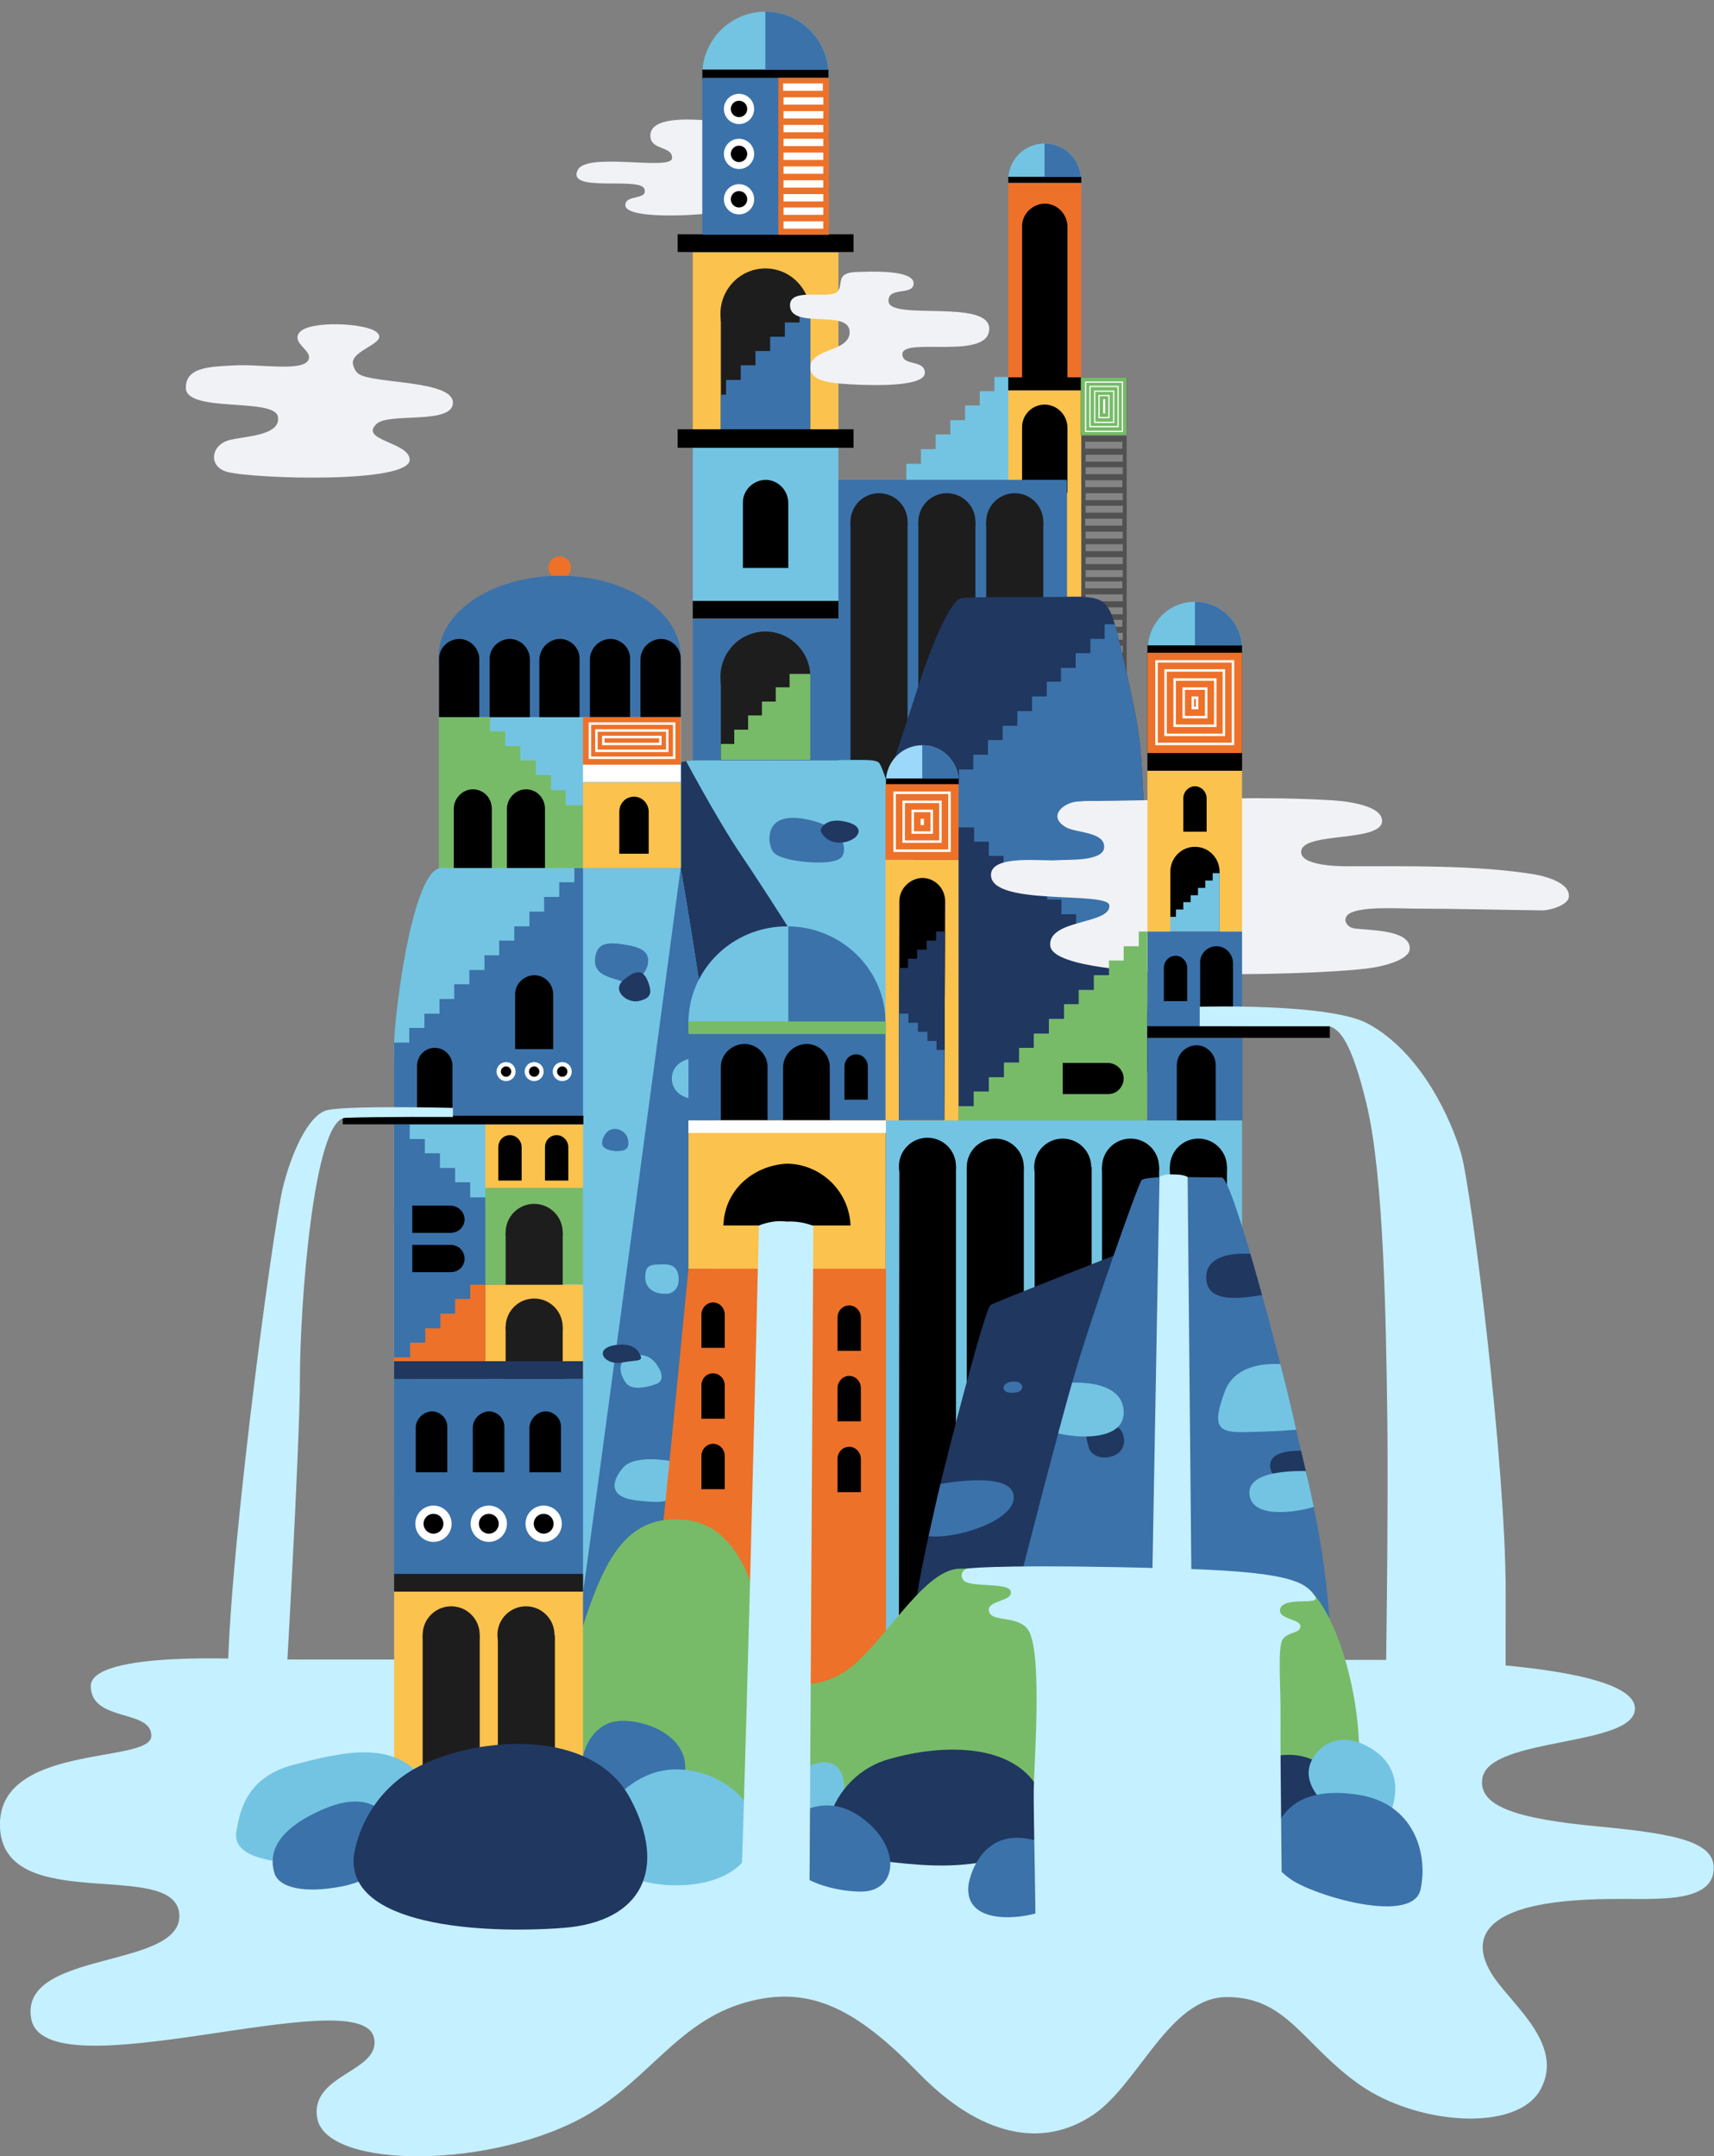 <?xml version="1.0" encoding="utf-8"?>
<!-- Generator: Adobe Illustrator 21.0.0, SVG Export Plug-In . SVG Version: 6.00 Build 0)  -->
<svg version="1.1" id="Layer_1" xmlns="http://www.w3.org/2000/svg" xmlns:xlink="http://www.w3.org/1999/xlink" x="0px" y="0px"
	 viewBox="0 0 396.6 498.8" style="enable-background:new 0 0 396.6 498.8;" xml:space="preserve">
<rect x="0" y="0" width="396.6" height="498.8" fill="#808080" stroke="none"/>
<style type="text/css">
	.st0{fill:#F1F2F6;}
	.st1{fill:#515151;}
	.st2{fill:#858585;}
	.st3{fill:#73C4E2;}
	.st4{fill:#FBC24D;}
	.st5{fill:#3B72AA;}
	.st6{fill:#1D1D1D;}
	.st7{fill:#203760;}
	.st8{clip-path:url(#SVGID_2_);}
	.st9{clip-path:url(#SVGID_4_);}
	.st10{fill:#ED7129;}
	.st11{clip-path:url(#SVGID_6_);}
	.st12{clip-path:url(#SVGID_8_);}
	.st13{fill:#FFFFFF;}
	.st14{clip-path:url(#SVGID_10_);}
	.st15{clip-path:url(#SVGID_12_);}
	.st16{fill:#77BB68;}
	.st17{fill:#C5F0FF;}
	.st18{clip-path:url(#SVGID_14_);}
	.st19{clip-path:url(#SVGID_16_);}
	.st20{clip-path:url(#SVGID_18_);}
	.st21{clip-path:url(#SVGID_20_);}
	.st22{clip-path:url(#SVGID_22_);}
	.st23{clip-path:url(#SVGID_24_);}
	.st24{clip-path:url(#SVGID_26_);}
	.st25{clip-path:url(#SVGID_28_);}
	.st26{clip-path:url(#SVGID_30_);}
	.st27{clip-path:url(#SVGID_32_);}
	.st28{clip-path:url(#SVGID_34_);}
	.st29{clip-path:url(#SVGID_36_);}
	.st30{clip-path:url(#SVGID_38_);}
	.st31{clip-path:url(#SVGID_40_);}
	.st32{fill:none;stroke:#000000;stroke-width:0.75;}
	.st33{fill:#232323;}
	.st34{fill:none;stroke:#FFFFFF;stroke-width:0.28;stroke-miterlimit:10;}
	.st35{fill:#9CD8FA;}
	.st36{clip-path:url(#SVGID_42_);}
	.st37{fill:none;stroke:#FFFFFF;stroke-width:0.57;stroke-miterlimit:10;}
	.st38{clip-path:url(#SVGID_44_);}
	.st39{clip-path:url(#SVGID_46_);}
</style>
<title>island-1</title>
<g id="Layer_2">
	<g id="Layer_1-2">
		<path class="st0" d="M163.1,27.8c-2.6-0.1-13.1-1.1-12.6,3.9c0.3,3.1,5.2,2.1,5,4.9c-0.2,3-19.6-1.5-21.8,2.7
			c-2.8,5.4,14.4,1.5,15.4,4.4c0.9,2.7-4.5,1.2-4.4,3.8c0.1,3.6,20.1,2.2,22.1,1.4c0.9-0.4-0.2-1.3-0.2-2c0.1-5.1,0-11.2-1.9-16.1
			c-0.4-0.8-0.8-1.6-1-2.5L163.1,27.8z"/>
		<rect x="250.1" y="100.8" class="st1" width="10.6" height="59.9"/>
		<rect x="251.1" y="102.2" class="st2" width="8.6" height="1.6"/>
		<rect x="251.2" y="105.2" class="st2" width="8.6" height="1.6"/>
		<rect x="251.2" y="108.1" class="st2" width="8.6" height="1.6"/>
		<rect x="251.1" y="111.1" class="st2" width="8.6" height="1.6"/>
		<rect x="251.2" y="114.1" class="st2" width="8.6" height="1.6"/>
		<rect x="251.2" y="117" class="st2" width="8.6" height="1.6"/>
		<rect x="251.1" y="120" class="st2" width="8.6" height="1.6"/>
		<rect x="251.2" y="123" class="st2" width="8.6" height="1.6"/>
		<rect x="251.2" y="125.9" class="st2" width="8.6" height="1.6"/>
		<rect x="251.2" y="128.9" class="st2" width="8.6" height="1.6"/>
		<rect x="251.2" y="131.9" class="st2" width="8.6" height="1.6"/>
		<rect x="251.1" y="134.5" class="st2" width="8.6" height="1.6"/>
		<rect x="251.2" y="137.5" class="st2" width="8.6" height="1.6"/>
		<rect x="251.2" y="140.5" class="st2" width="8.6" height="1.6"/>
		<rect x="251.1" y="143.4" class="st2" width="8.6" height="1.6"/>
		<rect x="251.2" y="146.4" class="st2" width="8.6" height="1.6"/>
		<rect x="251.2" y="149.4" class="st2" width="8.6" height="1.6"/>
		<rect x="251.1" y="152.4" class="st2" width="8.6" height="1.6"/>
		<rect x="251.2" y="155.3" class="st2" width="8.6" height="1.6"/>
		<rect x="251.2" y="158.3" class="st2" width="8.6" height="1.6"/>
		<path class="st3" d="M229.9,90.7h3.4 M233.3,120.7h-23.6v-13.4h3.4v-3.4h3.4v-3.4h3.4v-3.3h3.4v-3.4h3.4v-3.3h3.4v-3.3h3.4
			L233.3,120.7L233.3,120.7z"/>
		<rect x="233.3" y="90.3" class="st4" width="16.9" height="47.7"/>
		<path d="M241.7,93.6c2.9,0,5.3,2.4,5.3,5.4l0,0l0,0v15h-10.5V99l0,0l0,0C236.4,96,238.8,93.6,241.7,93.6L241.7,93.6z"/>
		<rect x="193.9" y="111" class="st5" width="53" height="76.1"/>
		<rect x="196.8" y="120.7" class="st6" width="13.2" height="63.9"/>
		<ellipse class="st6" cx="203.4" cy="120.7" rx="6.6" ry="6.6"/>
		<rect x="212.5" y="120.7" class="st6" width="13.2" height="63.9"/>
		<ellipse class="st6" cx="219.1" cy="120.7" rx="6.6" ry="6.6"/>
		<rect x="228.2" y="120.7" class="st6" width="13.2" height="63.9"/>
		<ellipse class="st6" cx="234.8" cy="120.7" rx="6.6" ry="6.6"/>
		<path class="st7" d="M203.5,185.9c0,0,6-17.8,8.8-26.6s7.5-20.5,10.1-20.9s12.9-0.2,21.8-0.3c12.3-0.1,12.2-0.9,15.5,13.3
			s3.6,16.9,4.1,21.2s1.8,28.5,1,41s1.4,15.6-1.9,16.8s-47.3-2-48.7-5.5S203.5,187,203.5,185.9z"/>
		<g>
			<g>
				<defs>
					<path id="SVGID_1_" d="M203.5,185.9c0,0,6-17.8,8.8-26.6s7.5-20.5,10.1-20.9s12.9-0.2,21.8-0.3c12.3-0.1,12.2-0.9,15.5,13.3
						s3.6,16.9,4.1,21.2s1.8,28.5,1,41s3.5,39.6,0.3,40.8s-50.3,7.2-51.7,3.8S203.5,187,203.5,185.9z"/>
				</defs>
				<clipPath id="SVGID_2_">
					<use xlink:href="#SVGID_1_"  style="overflow:visible;"/>
				</clipPath>
				<g class="st8">
					<polygon class="st5" points="233.3,221.4 205.1,210.8 208.4,191.4 211.8,191.4 211.8,188.1 215.1,188.1 215.1,184.7 
						218.5,184.7 218.5,181.3 221.9,181.3 221.9,178 225.2,178 225.2,174.6 228.6,174.6 228.6,171.2 232,171.2 232,167.9 
						235.4,167.9 235.4,164.5 235.4,164.5 235.4,164.5 238.8,164.5 238.8,161.1 242.2,161.1 242.2,157.7 245.5,157.7 245.5,154.5 
						248.9,154.5 248.9,151.1 252.3,151.1 252.3,147.8 255.6,147.8 255.6,144.4 264.5,144.5 264.5,178.2 266.2,227.1 					"/>
				</g>
			</g>
		</g>
		<g>
			<g>
				<defs>
					<path id="SVGID_3_" d="M203.5,185.9c0,0,6-17.8,8.8-26.6s7.5-20.5,10.1-20.9s12.9-0.2,21.8-0.3c12.3-0.1,12.2-0.9,15.5,13.3
						s3.6,16.9,4.1,21.2s1.8,28.5,1,41s3.5,39.6,0.3,40.8s-50.3,7.2-51.7,3.8S203.5,187,203.5,185.9z"/>
				</defs>
				<clipPath id="SVGID_4_">
					<use xlink:href="#SVGID_3_"  style="overflow:visible;"/>
				</clipPath>
				<g class="st9">
					<polygon class="st7" points="235.5,258.1 265.9,247.7 265.9,228.4 262.5,228.4 262.5,225 259.1,225 259.1,221.6 255.8,221.6 
						255.8,218.2 252.4,218.2 252.4,214.9 249,214.9 249,211.5 245.6,211.5 245.6,208.1 242.3,208.1 242.3,204.8 238.9,204.8 
						238.9,201.4 235.5,201.4 235.5,201.4 232.2,201.4 232.2,198 228.8,198 228.8,194.7 225.4,194.7 225.4,191.4 221.5,191.4 
						221.5,188 218.7,188 218.7,184.7 215.3,184.7 215.3,181.4 204.9,181.4 204.9,215.4 204.9,259.2 					"/>
				</g>
			</g>
		</g>
		<circle class="st3" cx="241.7" cy="41.6" r="8.4"/>
		<rect x="233.3" y="42.3" class="st10" width="16.9" height="45"/>
		<path class="st3" d="M142.2,240.7c0,0-3-13.6,2.5-31.1s9.9-31.1,12-32.9c1.9-1.6,18.2-0.8,30.4-0.8c12,0,15.6-0.5,16.4,0.7
			s1.5,4.1,4.7,12.7s8.8,28.8,10.9,37.9s-3.5,15.2-11.1,17.6s-24-2.1-24-2.1s-21.8-0.2-27.5-0.2
			C151.7,242.2,146.9,241.6,142.2,240.7z"/>
		<g>
			<g>
				<defs>
					<path id="SVGID_5_" d="M142.2,240.7c0,0-3-13.6,2.5-31.1s9.9-31.1,12-32.9c1.9-1.6,18.2-0.8,30.4-0.8c12,0,15.6-0.5,16.4,0.7
						s1.5,4.1,4.7,12.7s8.8,28.8,10.9,37.9s-3.5,15.2-11.1,17.6s-24-2.1-24-2.1s-21.8-0.2-27.5-0.2
						C151.7,242.2,146.9,241.6,142.2,240.7z"/>
				</defs>
				<clipPath id="SVGID_6_">
					<use xlink:href="#SVGID_5_"  style="overflow:visible;"/>
				</clipPath>
				<g class="st11">
					<path class="st7" d="M157.7,174.1c0,0,7.9,15,13.8,23.7s23.4,35.9,30.7,50s-65.4-0.8-65.4-0.8l-5-35l16.6-34.4L157.7,174.1z"/>
				</g>
			</g>
		</g>
		<rect x="160.3" y="143.2" class="st5" width="33.7" height="32.7"/>
		<rect x="160.3" y="139" width="33.7" height="4.1"/>
		<rect x="160.3" y="103.4" class="st3" width="33.7" height="35.6"/>
		<rect x="156.8" y="99.3" width="40.7" height="4.3"/>
		<rect x="160.3" y="58.4" class="st4" width="33.7" height="40.9"/>
		<rect x="156.8" y="54.2" width="40.7" height="4.1"/>
		<circle class="st3" cx="177.1" cy="17.3" r="14.6"/>
		<rect x="162.5" y="16.1" width="29.2" height="2.4"/>
		<g>
			<g>
				<defs>
					<circle id="SVGID_7_" cx="177.1" cy="17.3" r="14.6"/>
				</defs>
				<clipPath id="SVGID_8_">
					<use xlink:href="#SVGID_7_"  style="overflow:visible;"/>
				</clipPath>
				<g class="st12">
					<rect x="177.1" class="st5" width="18.5" height="16.1"/>
				</g>
			</g>
		</g>
		<rect x="162.5" y="18" class="st5" width="29.2" height="36.3"/>
		<circle class="st13" cx="171" cy="46.1" r="3.5"/>
		<circle cx="171" cy="46.1" r="1.9"/>
		<circle class="st13" cx="171" cy="35.6" r="3.5"/>
		<circle cx="171" cy="35.6" r="1.9"/>
		<circle class="st13" cx="171" cy="25.2" r="3.5"/>
		<circle cx="171" cy="25.2" r="1.9"/>
		<ellipse class="st6" cx="177.1" cy="72.6" rx="10.4" ry="10.5"/>
		<rect x="180.1" y="18" class="st10" width="11.7" height="36.3"/>
		<rect x="166.8" y="72.8" class="st6" width="20.7" height="26.5"/>
		<g>
			<g>
				<defs>
					<rect id="SVGID_9_" x="166.8" y="72.8" width="20.7" height="26.5"/>
				</defs>
				<clipPath id="SVGID_10_">
					<use xlink:href="#SVGID_9_"  style="overflow:visible;"/>
				</clipPath>
				<g class="st14">
					<path class="st5" d="M184.8,74.6h3.4 M188.2,104.7h-23.6V91.3h3.4v-3.4h3.4v-3.4h3.4v-3.3h3.4v-3.3h3.4v-3.3h3.4v-3.3h3.4
						L188.2,104.7L188.2,104.7z"/>
				</g>
			</g>
		</g>
		<path class="st0" d="M198.9,62.9c1.4,0,12.6-0.7,12.5,2.7c-0.1,2.9-6,0.6-5.8,4.1c0.2,4.6,23.6-0.7,23.3,6.5s-20,1.7-20.1,5.7
			c0,2.9,5.1,1.2,5.2,4.3s-10.4,3.1-17.4,2.7c-6-0.3-9.1-1.2-9.1-3.9c0-4.5,9-3.5,9.1-8.1c0.1-5.6-13.8-0.5-13.8-6.3
			c0-4.4,9.8-1,11.2-3.4C195.1,65.3,193.3,62.9,198.9,62.9z"/>
		<path d="M177.1,111c2.9,0,5.3,2.4,5.3,5.4l0,0l0,0v15h-10.5v-15l0,0l0,0C171.8,113.5,174.2,111.1,177.1,111z"/>
		<ellipse class="st6" cx="177.1" cy="156.6" rx="10.4" ry="10.5"/>
		<rect x="166.8" y="155.9" class="st6" width="20.7" height="19.9"/>
		<g>
			<g>
				<defs>
					<rect id="SVGID_11_" x="166.8" y="155.9" width="20.7" height="19.9"/>
				</defs>
				<clipPath id="SVGID_12_">
					<use xlink:href="#SVGID_11_"  style="overflow:visible;"/>
				</clipPath>
				<g class="st15">
					<path class="st16" d="M186.2,155.9h3.2 M189.4,185.1h-22.7v-13h3.2v-3.3h3.2v-3.3h3.2v-3.2h3.2V159h3.2v-3.2h3.2v-3.2h3.2
						L189.4,185.1L189.4,185.1z"/>
				</g>
			</g>
		</g>
		<path class="st5" d="M178.2,195.4c-0.3-1.1-1.1-7.4,7.6-6s10.3,6.1,9.2,8.5s-9.4,1.7-12.8,0.8S178.6,196.9,178.2,195.4z"/>
		<path class="st7" d="M190,192.5c-0.5-0.8,1.1-3.1,4.6-2.6s4.9,1.9,3.6,3.5S192.1,196.2,190,192.5z"/>
		<rect x="233.3" y="87.3" width="16.9" height="3"/>
		<path d="M241.7,47.1c2.9,0,5.3,2.4,5.3,5.4l0,0l0,0v35.3h-10.5V52.5l0,0l0,0C236.4,49.6,238.8,47.2,241.7,47.1L241.7,47.1z"/>
		<rect x="181.2" y="19.3" class="st13" width="9.2" height="1.7"/>
		<rect x="181.3" y="22.5" class="st13" width="9.2" height="1.7"/>
		<rect x="181.3" y="25.7" class="st13" width="9.2" height="1.7"/>
		<rect x="181.3" y="28.9" class="st13" width="9.2" height="1.7"/>
		<rect x="181.3" y="32.1" class="st13" width="9.2" height="1.7"/>
		<rect x="181.3" y="35.3" class="st13" width="9.2" height="1.7"/>
		<rect x="181.3" y="38.5" class="st13" width="9.2" height="1.7"/>
		<rect x="181.3" y="41.7" class="st13" width="9.2" height="1.7"/>
		<rect x="181.3" y="44.9" class="st13" width="9.2" height="1.7"/>
		<rect x="181.3" y="48" class="st13" width="9.2" height="1.7"/>
		<rect x="181.3" y="51.2" class="st13" width="9.2" height="1.7"/>
		<path class="st0" d="M251.1,185.3c18.9,0,37.7-1.3,56.5-0.2c2.5,0.1,12.2,0.9,12.2,4.8c0,5-18,2.5-18.7,6.9
			c-0.6,3.5,8.7,3.6,10.6,3.6c13.7,0,30.2-0.3,43.5,1.9c2.2,0.4,8.3,1.9,7.8,5.3c-0.3,1.9-4.7,3.1-6.3,3c-9.6-0.1-20.3-0.4-29.3-0.4
			c-3.4,0-12.2-0.6-15.1,1.1c-1.7,1-1,2.9,0.7,3.4c2.3,0.6,13.4,0,13.2,4.8c-0.1,2.6-6.4,4.2-10.3,4.6c-13.2,1.6-72.4,3.2-72.9-5.4
			c-0.4-6.1,13.9-4.8,13.7-9.2c-0.1-3.5-27.4,0.3-27.4-7.1c0-4.8,12.1-3.1,15.3-3.4c2.3-0.2,10.9,0.4,10.9-3.1s-6.5-3.2-8.8-4.5
			c-4.6-2.6-0.4-6,3.1-6L251.1,185.3z"/>
		<path class="st17" d="M58.7,383.9c0,0-37.8-2.2-37.7,6.2s14.3,5.2,14,11.6s-35.9,1.5-35,21.1c1,20.6,41.1,6.8,41.5,20.3
			c0.3,12.5-37,8-34.3,23.8c3,17.8,76-8.9,79.3,4.4c2,8-14.9,8.4-13.1,18.7c2.1,12,41.3,11.9,63.1-1.1c13.8-8.2,20.6-21.2,35.8-25.6
			s26.1,1.7,40.3,16.3s28.6,17.6,40.4,9.6c10.5-7.1,17.6-27.2,30.9-27.2c13.9,0,17.5,10.9,30.6,20.2s36.5,11.3,42,1.1
			s-6.4-19.3-10.9-26s-3.3-12.4,6.2-15.5s24-2.4,29.6-2.5c4.4-0.1,13.9-0.1,15-5.8c1.4-7.3-7.8-9.2-26.9-11s-27.5-4.8-26.5-11.1
			c1.5-9.7,35.7-7.2,35.3-16.3c-0.4-9.6-43.9-11.1-57.5-11.1L58.7,383.9z"/>
		<polygon class="st3" points="205,259.2 287.4,259.2 287.4,371.6 204.9,378.2 		"/>
		<rect x="223.7" y="270" width="13.2" height="63.9"/>
		<ellipse cx="230.3" cy="270" rx="6.6" ry="6.6"/>
		<rect x="239.4" y="270" width="13.2" height="63.9"/>
		<ellipse cx="245.9" cy="270" rx="6.6" ry="6.6"/>
		<rect x="255" y="270" width="13.2" height="63.9"/>
		<ellipse cx="261.6" cy="270" rx="6.6" ry="6.6"/>
		<rect x="270.7" y="270" width="13.2" height="63.9"/>
		<ellipse cx="277.3" cy="270" rx="6.6" ry="6.6"/>
		<polygon points="208.1,269.9 221.2,269.9 221.2,371.6 208,375.2 		"/>
		<path class="st7" d="M259.2,289.9c0,0-28.7,11.2-30,12s-10.2,35.2-12.3,44.4s-4.4,19.6-4.9,24.3s32.2,1.6,32.2,1.6l11.4-57.2
			L259.2,289.9z"/>
		<g>
			<g>
				<defs>
					<path id="SVGID_13_" d="M259.2,289.9c0,0-28.7,11.2-30,12s-10.2,35.2-12.3,44.4s-4.4,19.6-4.9,24.3s32.2,1.6,32.2,1.6
						l11.4-57.2L259.2,289.9z"/>
				</defs>
				<clipPath id="SVGID_14_">
					<use xlink:href="#SVGID_13_"  style="overflow:visible;"/>
				</clipPath>
				<g class="st18">
					<path class="st5" d="M212.4,344.3c0,0,20.7-5,22.1,1.4s-16.3,11.5-21.7,9.2S212.4,344.3,212.4,344.3z"/>
				</g>
			</g>
		</g>
		<path class="st5" d="M236.5,363.6c0,0,8.4-33,12.3-46.2s14-42,15.3-44.3c0.7-1.2,11.6-0.7,18.6-0.7c2.6,0,14.7,46.6,16.8,56.5
			s6.4,24.1,8,44.1c1.6,20-5.8,13.2-6.8,14.5S235.1,396.9,236.5,363.6z"/>
		<g>
			<g>
				<defs>
					<path id="SVGID_15_" d="M236.5,363.6c0,0,8.4-33,12.3-46.2s14-42,15.3-44.3c0.7-1.2,11.6-0.7,18.6-0.7
						c2.6,0,14.7,46.6,16.8,56.5s6.4,24.1,8,44.1c1.6,20-5.8,13.2-6.8,14.5S235.1,396.9,236.5,363.6z"/>
				</defs>
				<clipPath id="SVGID_16_">
					<use xlink:href="#SVGID_15_"  style="overflow:visible;"/>
				</clipPath>
				<g class="st19">
					<path class="st7" d="M292.8,290.4c0,0-13.7-2.5-13.7,5.1s12.2,3.8,15.6,3.8S292.8,290.4,292.8,290.4z"/>
				</g>
			</g>
		</g>
		<g>
			<g>
				<defs>
					<path id="SVGID_17_" d="M236.5,363.6c0,0,8.4-33,12.3-46.2s14-42,15.3-44.3c0.7-1.2,11.6-0.7,18.6-0.7
						c2.6,0,14.7,46.6,16.8,56.5s6.4,24.1,8,44.1c1.6,20-5.8,13.2-6.8,14.5S235.1,396.9,236.5,363.6z"/>
				</defs>
				<clipPath id="SVGID_18_">
					<use xlink:href="#SVGID_17_"  style="overflow:visible;"/>
				</clipPath>
				<g class="st20">
					<path class="st7" d="M252.7,331.4c0,0,6.2-4.2,7.3,1s-6.9,6.4-8.1,2.4S251.9,332.1,252.7,331.4z"/>
				</g>
			</g>
		</g>
		<g>
			<g>
				<defs>
					<path id="SVGID_19_" d="M236.5,363.6c0,0,8.4-33,12.3-46.2s14-42,15.3-44.3c0.7-1.2,11.6-0.7,18.6-0.7
						c2.6,0,14.7,46.6,16.8,56.5s6.4,24.1,8,44.1c1.6,20-5.8,13.2-6.8,14.5S235.1,396.9,236.5,363.6z"/>
				</defs>
				<clipPath id="SVGID_20_">
					<use xlink:href="#SVGID_19_"  style="overflow:visible;"/>
				</clipPath>
				<g class="st21">
					<path class="st3" d="M299.3,315.9c0,0-12.7-2.6-15.9,6s-1.3,9.5,4.8,9.4s10.4-0.4,14.5-0.8S299.3,315.9,299.3,315.9z"/>
				</g>
			</g>
		</g>
		<g>
			<g>
				<defs>
					<path id="SVGID_21_" d="M236.5,363.6c0,0,8.4-33,12.3-46.2s14-42,15.3-44.3c0.7-1.2,11.6-0.7,18.6-0.7
						c2.6,0,14.7,46.6,16.8,56.5s6.4,24.1,8,44.1c1.6,20-5.8,13.2-6.8,14.5S235.1,396.9,236.5,363.6z"/>
				</defs>
				<clipPath id="SVGID_22_">
					<use xlink:href="#SVGID_21_"  style="overflow:visible;"/>
				</clipPath>
				<g class="st22">
					<path class="st3" d="M244.6,320.1c0,0,14.8-2.2,15.4,6.2s-15.1,6.1-18,4.3S244.6,320.1,244.6,320.1z"/>
				</g>
			</g>
		</g>
		<g>
			<g>
				<defs>
					<path id="SVGID_23_" d="M236.5,363.6c0,0,8.4-33,12.3-46.2s14-42,15.3-44.3c0.7-1.2,11.6-0.7,18.6-0.7
						c2.6,0,14.7,46.6,16.8,56.5s6.4,24.1,8,44.1c1.6,20-5.8,13.2-6.8,14.5S235.1,396.9,236.5,363.6z"/>
				</defs>
				<clipPath id="SVGID_24_">
					<use xlink:href="#SVGID_23_"  style="overflow:visible;"/>
				</clipPath>
				<g class="st23">
					<path class="st7" d="M302.7,335.7c0,0-9.2-1-8.8,3.6s7.9,2.5,10.9,2.2S302.7,335.7,302.7,335.7z"/>
				</g>
			</g>
		</g>
		<g>
			<g>
				<defs>
					<path id="SVGID_25_" d="M236.5,363.6c0,0,8.4-33,12.3-46.2s14-42,15.3-44.3c0.7-1.2,11.6-0.7,18.6-0.7
						c2.6,0,14.7,46.6,16.8,56.5s6.4,24.1,8,44.1c1.6,20-5.8,13.2-6.8,14.5S235.1,396.9,236.5,363.6z"/>
				</defs>
				<clipPath id="SVGID_26_">
					<use xlink:href="#SVGID_25_"  style="overflow:visible;"/>
				</clipPath>
				<g class="st24">
					<path class="st3" d="M304,340.4c0,0-15.1-1.2-14.9,5s11.1,4.4,14.9,3.2S304,340.4,304,340.4z"/>
				</g>
			</g>
		</g>
		<path class="st17" d="M268.3,272.3l-1.7,94.4l9.1,1l-0.9-95.4c0,0-0.7-0.6-3.1-0.6C269.1,271.5,268.3,272.3,268.3,272.3z"/>
		<path class="st5" d="M232.2,320.9c0,0,0.2-1.3,2.5-1.3s2.4,2.2,0.5,2.5S232.1,322,232.2,320.9z"/>
		<ellipse cx="214.6" cy="269.8" rx="6.6" ry="6.6"/>
		<rect x="265.5" y="178.3" class="st4" width="21.9" height="37.2"/>
		<rect x="265.5" y="215.5" class="st5" width="21.9" height="21.9"/>
		<path class="st3" d="M134.9,200.8h22.6c0,0,7,39.8,8.3,59.4s-3.9,77.3-6.9,93.2s-18.8,34-18.8,34s-8.3-16-8.3-18.1
			s-0.9-58.6-1.3-72s-3.7-73.2-2.2-77.8C130,214.9,134.9,200.8,134.9,200.8z"/>
		<g>
			<g>
				<defs>
					<path id="SVGID_27_" d="M135.3,200.9l22.2-0.1c0,0,7,39.8,8.3,59.4s-3.9,77.3-6.9,93.2s-18.8,34-18.8,34s-8.3-16-8.3-18.1
						s-0.9-58.6-1.3-72s-3.7-73.2-2.2-77.8C130,214.9,135.3,200.9,135.3,200.9z"/>
				</defs>
				<clipPath id="SVGID_28_">
					<use xlink:href="#SVGID_27_"  style="overflow:visible;"/>
				</clipPath>
				<g class="st25">
					<path class="st5" d="M157.5,200.8c0,0-22.3,166.9-23,170.3s0,21,0,21l22.6-6.3l15.6-67.9l3.9-50.6l-1.6-38.7L157.5,200.8z"/>
				</g>
			</g>
		</g>
		<ellipse class="st3" cx="182.1" cy="236.6" rx="22.8" ry="22.3"/>
		<g>
			<g>
				<defs>
					<ellipse id="SVGID_29_" cx="182.1" cy="236.6" rx="22.8" ry="22.3"/>
				</defs>
				<clipPath id="SVGID_30_">
					<use xlink:href="#SVGID_29_"  style="overflow:visible;"/>
				</clipPath>
				<g class="st26">
					<rect x="182.4" y="213" class="st5" width="29" height="28.2"/>
				</g>
			</g>
		</g>
		<path class="st3" d="M156.3,338.2c0,0-9.3-2.1-12.2,1.4s-2.9,6.8,3.1,7.5s5.8,0.2,8.8-0.2S156.3,338.2,156.3,338.2z"/>
		<path class="st10" d="M159.3,293.5c0,0-5.2,53.6-6.1,61.1s36,40,36,40l15.8-15.5v-85.7L159.3,293.5z"/>
		<path class="st3" d="M91.2,246.7c-0.1-3.7,0-7.3,0.4-10.9c1.3-12.8,4.9-33.3,9.9-34.9c7-2.3,33.4,0,33.4,0v41L91.2,246.7z"/>
		<circle class="st10" cx="129.5" cy="131.3" r="2.6"/>
		<ellipse class="st5" cx="129.5" cy="151.8" rx="28" ry="18.6"/>
		<rect x="101.6" y="152.8" class="st5" width="56" height="13.1"/>
		<rect x="101.6" y="165.9" class="st3" width="56" height="34.9"/>
		<polygon class="st5" points="91.2,241.2 94.7,241.2 94.7,237.8 98.2,237.8 98.2,234.5 101.7,234.5 101.7,231.1 105.1,231.1 
			105.1,227.7 108.6,227.7 108.6,227.7 108.6,224.4 112.1,224.4 112.1,221 115.5,221 115.5,217.6 119,217.6 119,217.6 119,214.3 
			122.5,214.3 122.5,210.9 125.9,210.9 125.9,207.5 129.4,207.5 129.4,204.1 132.9,204.1 132.9,200.8 134.9,200.8 134.9,204.1 
			134.9,260.1 91.2,260.1 91.2,249.6 		"/>
		<rect x="91.2" y="260.1" class="st3" width="21.7" height="85.3"/>
		<polygon class="st16" points="138.2,189.8 138.2,200.8 130.6,200.8 130.6,200.8 101.6,200.8 101.6,165.9 113.4,165.9 113.4,169.2 
			116.9,169.2 116.9,172.6 120.4,172.6 120.4,175.9 124,175.9 124,179.3 127.5,179.3 127.5,182.8 130.9,182.8 130.9,186.3 
			134.9,186.3 134.9,189.8 		"/>
		<g>
			<g>
				<defs>
					<polygon id="SVGID_31_" points="138.2,189.8 138.2,200.8 130.6,200.8 130.6,200.8 101.6,200.8 101.6,165.9 113.4,165.9 
						113.4,169.2 116.9,169.2 116.9,172.6 120.4,172.6 120.4,175.9 124,175.9 124,179.3 127.5,179.3 127.5,182.8 130.9,182.8 
						130.9,186.3 134.9,186.3 134.9,189.8 					"/>
				</defs>
				<clipPath id="SVGID_32_">
					<use xlink:href="#SVGID_31_"  style="overflow:visible;"/>
				</clipPath>
				<g class="st27">
					<path d="M109.4,182.6c2.5,0,4.4,2,4.4,4.5l0,0l0,0v15.3H105v-15.3l0,0l0,0C105,184.7,107,182.6,109.4,182.6L109.4,182.6z"/>
				</g>
			</g>
		</g>
		<g>
			<g>
				<defs>
					<polygon id="SVGID_33_" points="138.2,189.8 138.2,200.8 130.6,200.8 130.6,200.8 101.6,200.8 101.6,165.9 113.4,165.9 
						113.4,169.2 116.9,169.2 116.9,172.6 120.4,172.6 120.4,175.9 124,175.9 124,179.3 127.5,179.3 127.5,182.8 130.9,182.8 
						130.9,186.3 134.9,186.3 134.9,189.8 					"/>
				</defs>
				<clipPath id="SVGID_34_">
					<use xlink:href="#SVGID_33_"  style="overflow:visible;"/>
				</clipPath>
				<g class="st28">
					<path d="M121.7,182.6c2.5,0,4.4,2,4.4,4.5l0,0l0,0v15.3h-8.8v-15.3l0,0l0,0C117.3,184.7,119.3,182.6,121.7,182.6L121.7,182.6z"
						/>
				</g>
			</g>
		</g>
		<rect x="91.2" y="279.7" class="st5" width="21.7" height="85.3"/>
		<path class="st16" d="M108.6,404.7c0,0,17.7-0.9,23.7-20.3s10.2-33.7,25.2-32.9s18.1,19.4,20.4,32c2.4,12.7,1.8,26.7,2.4,37.4
			s-43.8,0-43.8,0l-27.2-5.4L108.6,404.7z"/>
		<rect x="134.9" y="181" class="st4" width="22.6" height="19.8"/>
		<polygon class="st5" points="91.2,281.9 91.2,263.5 91.2,263.5 91.2,260.1 94.8,260.1 94.8,263.5 98.3,263.5 98.3,266.8 
			101.8,266.8 101.8,270.2 105.3,270.2 105.3,273.5 108.8,273.5 108.8,277 112.3,277 112.3,281.9 		"/>
		<path class="st16" d="M174.6,388.7c0,0,12.3,3.7,20.9-2s17.9-23.5,26.4-23.8c18.4-0.6,72.7,1,78.5,3.2
			c7.4,2.7,14.2,23.3,14.1,39.9s-15,26.4-15,26.4l-100.3-11.5l-24.7,4.2L174.6,388.7L174.6,388.7z"/>
		<rect x="91.2" y="368.2" class="st4" width="43.7" height="47.3"/>
		<path class="st5" d="M134.3,409.4c0.4-2,0.8-8.2,6.4-10.7s23.3,2.7,16.2,16S132.8,414.5,134.3,409.4z"/>
		<path class="st3" d="M54.8,423.1c0.6-2.4,1.2-11.7,13-14.8s24.3-6.2,31.1,4.7s0,16.7-12.9,17.7C53.2,433.2,54.2,426,54.8,423.1z"
			/>
		<path class="st3" d="M136.8,427.7c0.7-4.3,4.5-14.3,14.6-17.6s25.3,4.4,22.9,15.8s-21.1,12.2-29.9,7.7S136.3,430.8,136.8,427.7z"
			/>
		<path class="st3" d="M183.2,423.6c-1-2.5-2.1-12.5,4.1-15.1s10.1,1,7,12.5S183.6,424.6,183.2,423.6z"/>
		<path class="st7" d="M191.8,420.9c1.9-6.8,7.3-12.2,14.1-14c11.9-3.4,29-4,34.8,7.7s-8.7,18.1-27.7,16.8S190,426.6,191.8,420.9z"
			/>
		<path class="st5" d="M224.1,436.1c0.3-2.4,3.3-13.3,14.8-10.5s8.8,12.3,5.1,15.2S222.9,446.7,224.1,436.1z"/>
		<path class="st7" d="M293.8,406.9c0.7-1,11.1-3,15.3,5.5s5.6,9.4-1.1,13.6S285.8,418.7,293.8,406.9z"/>
		<path class="st3" d="M302.8,410.1c0-4.1,5.1-10,12.6-6.6s9,9.8,6,16.7S302.7,417.9,302.8,410.1z"/>
		<path class="st5" d="M294.9,424c1.7-5.4,6.5-10.8,19.4-8.8s16.2,13.6,14.4,21.9s-24.8,1.4-30.1-2.4C293,430.7,293.7,428,294.9,424
			z"/>
		<path class="st5" d="M180.9,422.6c0,0,8-9.2,17.9-2.5s9.2,17.6,0.3,17.5S177.6,432.8,180.9,422.6z"/>
		<rect x="112.3" y="274.8" class="st16" width="22.6" height="22.3"/>
		<rect x="112.3" y="297.2" class="st4" width="22.6" height="21.7"/>
		<rect x="112.3" y="260.1" class="st4" width="22.6" height="14.7"/>
		<path d="M118,262.6c1.5,0,2.7,1.3,2.7,2.8l0,0l0,0l0,0v7.7h-5.4v-7.7l0,0l0,0C115.3,263.8,116.5,262.6,118,262.6L118,262.6z"/>
		<path d="M100.6,242.4c2.3,0,4.1,1.9,4.1,4.2l0,0l0,0l0,0v11.7h-8.2v-11.7l0,0l0,0C96.5,244.3,98.3,242.4,100.6,242.4L100.6,242.4z
			"/>
		<path d="M128.8,262.6c1.5,0,2.7,1.3,2.7,2.8l0,0l0,0l0,0v7.7h-5.4v-7.7l0,0l0,0C126.1,263.8,127.3,262.6,128.8,262.6L128.8,262.6z
			"/>
		<rect x="117" y="285.2" class="st6" width="13.2" height="12"/>
		<ellipse class="st6" cx="123.6" cy="285.1" rx="6.6" ry="6.6"/>
		<rect x="117" y="307" class="st6" width="13.2" height="12"/>
		<ellipse class="st6" cx="123.6" cy="307" rx="6.6" ry="6.6"/>
		<circle class="st13" cx="130.1" cy="247.9" r="2.2"/>
		<circle cx="130.1" cy="247.9" r="1.2"/>
		<circle class="st13" cx="123.6" cy="247.9" r="2.2"/>
		<circle cx="123.6" cy="247.9" r="1.2"/>
		<circle class="st13" cx="117.1" cy="247.9" r="2.2"/>
		<circle cx="117.1" cy="247.9" r="1.2"/>
		<path d="M123.6,225.6c2.5,0,4.4,2,4.4,4.5l0,0l0,0v12.6h-8.8v-12.5l0,0l0,0C119.1,227.7,121.1,225.7,123.6,225.6L123.6,225.6z"/>
		<path d="M107.5,282.1c0,1.7-1.4,3.1-3.2,3.1l0,0h-8.9v-6.3h8.9C106.1,279,107.5,280.4,107.5,282.1z"/>
		<path d="M107.5,291.2c0,1.7-1.4,3.1-3.2,3.1l0,0h-8.9V288h8.9C106.1,288,107.5,289.4,107.5,291.2z"/>
		<rect x="91.2" y="319" class="st5" width="43.7" height="49.2"/>
		<path d="M99.9,326.5c2,0,3.7,1.7,3.6,3.7l0,0l0,0l0,0v10.4h-7.3v-10.3l0,0l0,0C96.2,328.3,97.9,326.6,99.9,326.5L99.9,326.5z"/>
		<path d="M126.2,326.5c2,0,3.7,1.7,3.6,3.7l0,0l0,0l0,0v10.4h-7.3v-10.3l0,0l0,0C122.6,328.3,124.2,326.6,126.2,326.5L126.2,326.5z
			"/>
		<path d="M113.1,326.5c2,0,3.7,1.7,3.6,3.7l0,0l0,0l0,0v10.4h-7.3v-10.3l0,0l0,0C109.4,328.3,111.1,326.6,113.1,326.5
			C113.1,326.6,113.1,326.6,113.1,326.5L113.1,326.5z"/>
		<circle class="st13" cx="125.8" cy="352.5" r="4.2"/>
		<circle cx="125.8" cy="352.5" r="2.3"/>
		<circle class="st13" cx="113.1" cy="352.5" r="4.2"/>
		<circle cx="113.1" cy="352.5" r="2.3"/>
		<circle class="st13" cx="100.3" cy="352.5" r="4.2"/>
		<circle cx="100.3" cy="352.5" r="2.3"/>
		<polygon class="st10" points="112.3,300.5 112.3,297.2 108.8,297.2 108.8,300.5 105.3,300.5 105.3,303.9 101.9,303.9 101.9,307.3 
			98.4,307.3 98.4,310.6 94.9,310.6 94.9,314 91.2,314 91.2,317.4 94.9,317.4 94.9,319 112.3,319 		"/>
		<path d="M146.7,184.3c1.9,0,3.4,1.6,3.4,3.5l0,0l0,0v9.7h-6.8v-9.7l0,0l0,0C143.3,185.8,144.8,184.3,146.7,184.3L146.7,184.3z"/>
		<path d="M165,301.3c1.5,0,2.7,1.3,2.7,2.8l0,0l0,0l0,0v7.7h-5.4v-7.7l0,0l0,0C162.3,302.6,163.5,301.3,165,301.3L165,301.3z"/>
		<path d="M165,317.7c1.5,0,2.7,1.3,2.7,2.8l0,0l0,0l0,0v7.7h-5.4v-7.7l0,0l0,0C162.3,318.9,163.5,317.7,165,317.7L165,317.7z"/>
		<path d="M165,334c1.5,0,2.7,1.3,2.7,2.8l0,0l0,0l0,0v7.7h-5.4v-7.7l0,0l0,0C162.3,335.3,163.5,334,165,334L165,334z"/>
		<path d="M106.2,147.8c2.6,0,4.7,2.2,4.7,4.7l0,0l0,0l0,0v13.4h-9.3v-13.3l0,0l0,0C101.5,150,103.6,147.9,106.2,147.8
			C106.2,147.9,106.2,147.9,106.2,147.8L106.2,147.8z"/>
		<path d="M117.9,147.8c2.6,0,4.7,2.2,4.7,4.7l0,0l0,0l0,0v13.4h-9.3v-13.3l0,0l0,0C113.2,150,115.3,147.9,117.9,147.8
			C117.9,147.9,117.9,147.9,117.9,147.8L117.9,147.8z"/>
		<path d="M129.5,147.8c2.6,0,4.7,2.2,4.6,4.7l0,0l0,0l0,0v13.4h-9.3v-13.3l0,0l0,0C124.9,150,126.9,147.9,129.5,147.8
			C129.5,147.9,129.5,147.9,129.5,147.8L129.5,147.8z"/>
		<path d="M141.2,147.8c2.6,0,4.7,2.2,4.6,4.7l0,0l0,0l0,0v13.4h-9.3v-13.3l0,0l0,0C136.5,150,138.6,147.9,141.2,147.8L141.2,147.8z
			"/>
		<path d="M152.9,147.8c2.6,0,4.7,2.2,4.6,4.7l0,0l0,0l0,0v13.4h-9.3v-13.3l0,0l0,0C148.2,150,150.3,147.9,152.9,147.8
			C152.9,147.9,152.9,147.9,152.9,147.8L152.9,147.8z"/>
		<path class="st5" d="M143.3,226.8c-2.6-0.8-6.1-1.5-5.6-5.2s3.1-3.7,7.3-3s5.5,2.1,4.8,4.9c-0.8,2.7-3.7,4.2-6.4,3.4
			C143.4,226.8,143.4,226.8,143.3,226.8z"/>
		<path class="st7" d="M147.7,231.6c-2.7,0.5-6.2-2.5-3.5-4.8s4.5-2.8,5.7,0.2S150.4,231,147.7,231.6z"/>
		<path class="st5" d="M142.4,266.3c-2.7-0.3-3.9-1.2-2.5-3.7s4.9-1.5,5.4,1S144.3,266.3,142.4,266.3z"/>
		<path class="st3" d="M166.1,253.7c0,0-6.1,1.9-9.2-0.9s-1.6-9.8,8.1-7.7S166.1,253.7,166.1,253.7z"/>
		<path class="st3" d="M154,299.3c-1.9,0.1-4.7-0.8-4.7-3.8s1.2-3,4.6-3s3.3,3.3,3,4.7C156.5,298.5,155.3,299.4,154,299.3z"/>
		<path class="st3" d="M146.7,313.7c1.7-0.6,3.6,0,4.8,1.4c1.9,2.3,2.2,4.4,0.3,5.1c-2.5,0.9-6,1.5-7.1-0.5
			C143.4,317.9,142.4,314.3,146.7,313.7z"/>
		<path class="st7" d="M141.7,311.3c0,0,4.4-1.1,6,1.4s0.1,1.8-3.8,2.5S137.4,312.3,141.7,311.3z"/>
		<rect x="159.3" y="259.2" class="st4" width="45.6" height="34.3"/>
		<path d="M196.5,302c1.5,0,2.7,1.3,2.7,2.8l0,0l0,0l0,0v7.7h-5.4v-7.7l0,0l0,0C193.8,303.2,195,302,196.5,302L196.5,302z"/>
		<path d="M196.5,318.3c1.5,0,2.7,1.3,2.7,2.8l0,0l0,0l0,0v7.7h-5.4v-7.7l0,0l0,0C193.8,319.6,195,318.3,196.5,318.3L196.5,318.3z"
			/>
		<path d="M196.5,334.7c1.5,0,2.7,1.3,2.7,2.8l0,0l0,0l0,0v7.7h-5.4v-7.7l0,0l0,0C193.8,335.9,195,334.7,196.5,334.7L196.5,334.7z"
			/>
		<rect x="159.3" y="239.1" class="st5" width="45.7" height="20"/>
		<path d="M182.1,269.2c7.9,0.1,14.4,6.4,14.7,14.3h-29.4C167.6,275.3,174.3,269.6,182.1,269.2z"/>
		<path d="M198.1,243.9c1.5,0,2.7,1.3,2.7,2.8l0,0l0,0l0,0v7.7h-5.4v-7.7l0,0l0,0C195.4,245.2,196.6,243.9,198.1,243.9L198.1,243.9z
			"/>
		<path d="M172.2,241.5c3,0,5.5,2.5,5.4,5.5l0,0l0,0v12.1h-10.8V247l0,0l0,0C166.7,244,169.2,241.6,172.2,241.5L172.2,241.5
			L172.2,241.5z"/>
		<path d="M186.6,241.5c3,0,5.5,2.5,5.4,5.5l0,0l0,0v12.1h-10.8V247l0,0l0,0C181.2,244,183.6,241.6,186.6,241.5L186.6,241.5
			L186.6,241.5z"/>
		<rect x="159.3" y="259.2" class="st13" width="45.7" height="2.9"/>
		<path class="st17" d="M175.6,283.5c0,0-3.7,158.1-4.9,170.6s16.5,2.7,16.5,2.7l1-173.2c-2-0.8-4.1-1.1-6.2-1
			C179.8,282.3,177.7,282.7,175.6,283.5z"/>
		<rect x="204.9" y="198.9" class="st4" width="16.9" height="60.3"/>
		<path d="M213.4,203.1c2.9,0,5.3,2.4,5.3,5.4l0,0l0,0l-0.2,50.6H208l0.1-50.6l0,0l0,0C208.1,205.6,210.5,203.2,213.4,203.1
			L213.4,203.1z"/>
		<g>
			<g>
				<defs>
					<path id="SVGID_35_" d="M213.4,203.1c2.9,0,5.3,2.4,5.3,5.4l0,0l0,0l-0.2,50.6H208l0.1-50.6l0,0l0,0
						C208.1,205.6,210.5,203.2,213.4,203.1L213.4,203.1z"/>
				</defs>
				<clipPath id="SVGID_36_">
					<use xlink:href="#SVGID_35_"  style="overflow:visible;"/>
				</clipPath>
				<g class="st29">
					<polygon class="st7" points="197.1,234.4 199.3,234.4 199.3,232.3 201.4,232.3 201.4,230.2 203.6,230.2 203.6,228.1 
						205.8,228.1 205.8,226 207.9,226 207.9,226 207.9,223.9 210.1,223.9 210.1,221.8 212.2,221.8 212.2,219.7 214.4,219.7 
						214.4,219.7 214.4,217.6 216.6,217.6 216.6,215.5 218.7,215.5 218.7,213.4 220.9,213.4 220.9,211.3 223,211.3 223,209.2 
						224.3,209.2 224.3,211.3 224.3,246.1 197.1,246.1 197.1,239.6 					"/>
				</g>
			</g>
		</g>
		<g>
			<g>
				<defs>
					<path id="SVGID_37_" d="M213.4,203.1c2.9,0,5.3,2.4,5.3,5.4l0,0l0,0l-0.2,50.6H208l0.1-50.6l0,0l0,0
						C208.1,205.6,210.5,203.2,213.4,203.1L213.4,203.1z"/>
				</defs>
				<clipPath id="SVGID_38_">
					<use xlink:href="#SVGID_37_"  style="overflow:visible;"/>
				</clipPath>
				<g class="st30">
					<polygon class="st5" points="229.7,253.4 227.5,253.4 227.5,251.3 225.4,251.3 225.4,249.2 223.2,249.2 223.2,247.1 221,247.1 
						221,245 218.9,245 218.9,242.9 216.7,242.9 216.7,240.8 214.6,240.8 214.6,238.7 212.4,238.7 212.4,236.6 210.2,236.6 
						210.2,234.5 208.1,234.5 208.1,232.4 205.9,232.4 205.9,230.3 203.8,230.3 203.8,228.3 202.5,228.3 202.5,230.3 202.5,265.1 
						229.7,265.1 229.7,258.6 					"/>
				</g>
			</g>
		</g>
		<polygon class="st16" points="221.8,255.9 225.3,255.9 225.3,252.5 228.8,252.5 228.8,249.2 232.3,249.2 232.3,245.8 235.8,245.8 
			235.8,242.4 239.2,242.4 239.2,242.4 239.2,239.1 242.7,239.1 242.7,235.7 246.2,235.7 246.2,232.3 249.6,232.3 249.6,232.3 
			249.6,229 253.1,229 253.1,225.6 256.6,225.6 256.6,222.2 260,222.2 260,218.9 263.5,218.9 263.5,215.5 265.5,215.5 265.5,218.9 
			265.4,259.2 221.8,259.2 		"/>
		<path d="M260,249.5c0,2-1.7,3.7-3.7,3.6l0,0h-10.4v-7.2h10.4C258.3,245.9,260,247.5,260,249.5L260,249.5z"/>
		<rect x="265.5" y="240.1" class="st5" width="22" height="19.1"/>
		<rect x="265.5" y="237.4" width="42.2" height="2.7"/>
		<path d="M276.8,241.8c2.5,0,4.5,2.1,4.5,4.6l0,0l0,0v12.8h-9v-12.7l0,0l0,0C272.3,243.9,274.3,241.9,276.8,241.8L276.8,241.8z"/>
		<path d="M281.5,218.9c2.1,0,3.8,1.8,3.8,3.9l0,0l0,0l0,0v14.6h-7.6v-14.6l0,0l0,0C277.6,220.7,279.3,218.9,281.5,218.9
			C281.4,218.9,281.4,218.9,281.5,218.9L281.5,218.9z"/>
		<path d="M276.5,181.9c1.5,0,2.7,1.3,2.7,2.8l0,0l0,0l0,0v7.7h-5.4v-7.7l0,0l0,0C273.8,183.2,275,181.9,276.5,181.9L276.5,181.9z"
			/>
		<path d="M276.5,195.9c3.2,0,5.7,2.6,5.7,5.8l0,0l0,0l0,0v13.8h-11.4v-13.8l0,0l0,0C270.8,198.5,273.3,195.9,276.5,195.9z"/>
		<g>
			<g>
				<defs>
					<path id="SVGID_39_" d="M276.5,195.9c3.2,0,5.7,2.6,5.7,5.8l0,0l0,0l0,0v13.8h-11.4v-13.8l0,0l0,0
						C270.8,198.5,273.3,195.9,276.5,195.9z"/>
				</defs>
				<clipPath id="SVGID_40_">
					<use xlink:href="#SVGID_39_"  style="overflow:visible;"/>
				</clipPath>
				<g class="st31">
					<path class="st3" d="M280.5,203.7h1.7 M282.2,218.8h-11.8v-6.7h1.7v-1.7h1.7v-1.7h1.7v-1.6h1.7v-1.7h1.7v-1.7h1.7V202h1.7
						L282.2,218.8L282.2,218.8z"/>
				</g>
			</g>
		</g>
		<path d="M272,221.1c1.5,0,2.7,1.3,2.7,2.8l0,0l0,0l0,0v7.7h-5.4v-7.7l0,0l0,0C269.3,222.4,270.5,221.1,272,221.1L272,221.1z"/>
		<path class="st32" d="M326.1,362.7c0,0,0.5-3,5.5-2.9s5.5,4.9,1.1,5.5S326,365,326.1,362.7z"/>
		<path class="st17" d="M223.7,362.9c-0.9,0.3-1.4,1.2-1.1,2.1c0.1,0.2,0.2,0.4,0.3,0.5c1.2,1.9,10.6,0.4,11,2.7s-5.3,2-5.1,4.3
			c0.3,3,6.4,1,9,4.4c3.5,4.7,1.5,30.5,1.4,37s0.7,33.8,0.3,39.9s57.3-0.9,57.3-0.9s-0.6-46.4-0.5-54.8s-0.8-17.3,0.6-19
			s4-1.2,4-2.9s-5.2-1.6-4.7-3.9c0.7-3.2,9.6-0.7,8.1-3c-2.4-3.6-6.6-5.9-35-6.5C236.9,361.9,225.1,362.6,223.7,362.9z"/>
		<path class="st17" d="M277.6,232.9c0,0,30-0.9,38.9,3.9c12.4,6.7,19.3,22.2,21.6,30.1s10.3,71.5,10.3,101.3s-0.1,29.8-0.1,29.8
			l-27.7-3.4c0,0,0.7-44.6,0.4-67s-0.8-55.6-4.8-72.2c-3.6-14.9-6.3-17.2-8.6-18h-30L277.6,232.9L277.6,232.9z"/>
		<rect x="97.8" y="378.3" class="st6" width="13.2" height="63.9"/>
		<ellipse class="st6" cx="104.4" cy="378.2" rx="6.6" ry="6.6"/>
		<rect x="115.2" y="378.3" class="st6" width="13.2" height="63.9"/>
		<ellipse class="st6" cx="121.7" cy="378.2" rx="6.6" ry="6.6"/>
		<path class="st5" d="M63.5,433.3c-1-3.3-1.1-9.2,10.7-14.5s15.6,0.9,17.7,5.3s-4.1,10.6-12.8,12.3S64.5,436.7,63.5,433.3z"/>
		<path class="st7" d="M81.9,429.1c1.6-9,7.3-16.7,15.5-20.7c13.9-6.8,39.7-8.6,48.4,7.6s2.9,28.6-15.5,30S79.9,445.7,81.9,429.1z"
			/>
		<path class="st0" d="M55,84.5c6.2-0.2,16.1,1.6,16.5-1.7c0.3-1.9-4.1-3.6-2.2-5.9c2.3-2.8,15.2-2.2,17.8-0.1
			c3.2,2.6-6.3,4.1-5.4,7.6c0.2,0.8,0.6,1.6,1.3,2.1c3.2,2.3,21.7,1.4,21.8,6.6S90.2,95.4,87.2,98c-4.3,3.9,7.4,4.2,7.6,8.3
			c0.2,5.6-35.6,4.5-42.1,2.9c-4.5-1.1-4.1-6.2,0.4-7.4c3.5-0.9,12-1,11.2-5.4C63.5,91.9,43,95.6,43,89.7C43,84.8,48.8,84.8,55,84.5
			z"/>
		<rect x="79.3" y="258.1" width="55.7" height="2"/>
		<path class="st17" d="M104.7,256.3c0,0-23.8-0.6-28.9,0.5c-3.8,0.8-7.7,7.9-10.2,17.3c-2.5,9.4-13.9,95.6-12.8,117.8
			c0.6,12.7,13.1,2.7,13.1,2.7s3.5-60,3.5-76s3.1-59.7,10.5-60s24.9-0.2,24.9-0.2v-2.1H104.7z"/>
		<rect x="134.9" y="176.8" class="st13" width="22.6" height="4.1"/>
		<rect x="265.5" y="174.2" width="21.9" height="4.1"/>
		<rect x="91.2" y="314.9" class="st7" width="43.7" height="4.1"/>
		<rect x="91.2" y="364.1" class="st6" width="43.7" height="4.1"/>
		<rect x="250.1" y="87.3" class="st33" width="10.6" height="13.4"/>
		<rect x="250.1" y="87.3" class="st16" width="10.6" height="13.4"/>
		<rect x="251.2" y="88.4" class="st34" width="8.5" height="11.4"/>
		<rect x="252.2" y="89.4" class="st34" width="6.5" height="9.3"/>
		<rect x="253.3" y="90.5" class="st34" width="4.4" height="7.2"/>
		<rect x="254.3" y="91.5" class="st34" width="2.3" height="5.1"/>
		<rect x="255.4" y="92.5" class="st34" width="0.2" height="3"/>
		<circle class="st35" cx="213.4" cy="180.8" r="8.4"/>
		<g>
			<g>
				<defs>
					<circle id="SVGID_41_" cx="213.4" cy="180.8" r="8.4"/>
				</defs>
				<clipPath id="SVGID_42_">
					<use xlink:href="#SVGID_41_"  style="overflow:visible;"/>
				</clipPath>
				<g class="st36">
					<rect x="213.4" y="172.4" class="st5" width="10.8" height="7.7"/>
				</g>
			</g>
		</g>
		<rect x="205" y="180.1" width="16.8" height="1.4"/>
		<rect x="204.9" y="181.4" class="st10" width="16.9" height="17.5"/>
		<rect x="207" y="183.4" class="st37" width="12.7" height="13.4"/>
		<rect x="209.1" y="185.5" class="st37" width="8.5" height="9.2"/>
		<rect x="211.2" y="187.6" class="st37" width="4.4" height="5"/>
		<rect x="213.3" y="189.7" class="st37" width="0.2" height="0.9"/>
		<rect x="265.5" y="151" class="st33" width="21.9" height="23.2"/>
		<ellipse class="st3" cx="276.5" cy="150.2" rx="10.9" ry="11"/>
		<rect x="265.5" y="149.3" width="21.9" height="1.8"/>
		<g>
			<g>
				<defs>
					<ellipse id="SVGID_43_" cx="276.5" cy="150.2" rx="10.9" ry="11"/>
				</defs>
				<clipPath id="SVGID_44_">
					<use xlink:href="#SVGID_43_"  style="overflow:visible;"/>
				</clipPath>
				<g class="st38">
					<rect x="276.5" y="138.2" class="st5" width="13.1" height="11.1"/>
				</g>
			</g>
		</g>
		<rect x="265.5" y="151" class="st10" width="21.9" height="23.2"/>
		<rect x="267.6" y="153" class="st37" width="17.7" height="19.1"/>
		<rect x="269.7" y="155.1" class="st37" width="13.5" height="14.9"/>
		<rect x="271.8" y="157.2" class="st37" width="9.4" height="10.7"/>
		<rect x="273.9" y="159.3" class="st37" width="5.2" height="6.6"/>
		<rect x="276" y="161.4" class="st37" width="1" height="2.4"/>
		<rect x="134.9" y="165.9" class="st10" width="22.6" height="11"/>
		<rect x="136.5" y="167.4" class="st37" width="19.5" height="7.9"/>
		<rect x="138" y="169" class="st37" width="16.4" height="4.7"/>
		<rect x="139.6" y="170.5" class="st37" width="13.2" height="1.6"/>
		<rect x="233.3" y="40.9" width="16.9" height="1.4"/>
		<g>
			<g>
				<defs>
					<circle id="SVGID_45_" cx="241.7" cy="41.6" r="8.4"/>
				</defs>
				<clipPath id="SVGID_46_">
					<use xlink:href="#SVGID_45_"  style="overflow:visible;"/>
				</clipPath>
				<g class="st39">
					<rect x="241.7" y="32.4" class="st5" width="10.1" height="8.5"/>
				</g>
			</g>
		</g>
		<rect x="159.3" y="236.3" class="st16" width="45.7" height="2.9"/>
	</g>
</g>
</svg>

